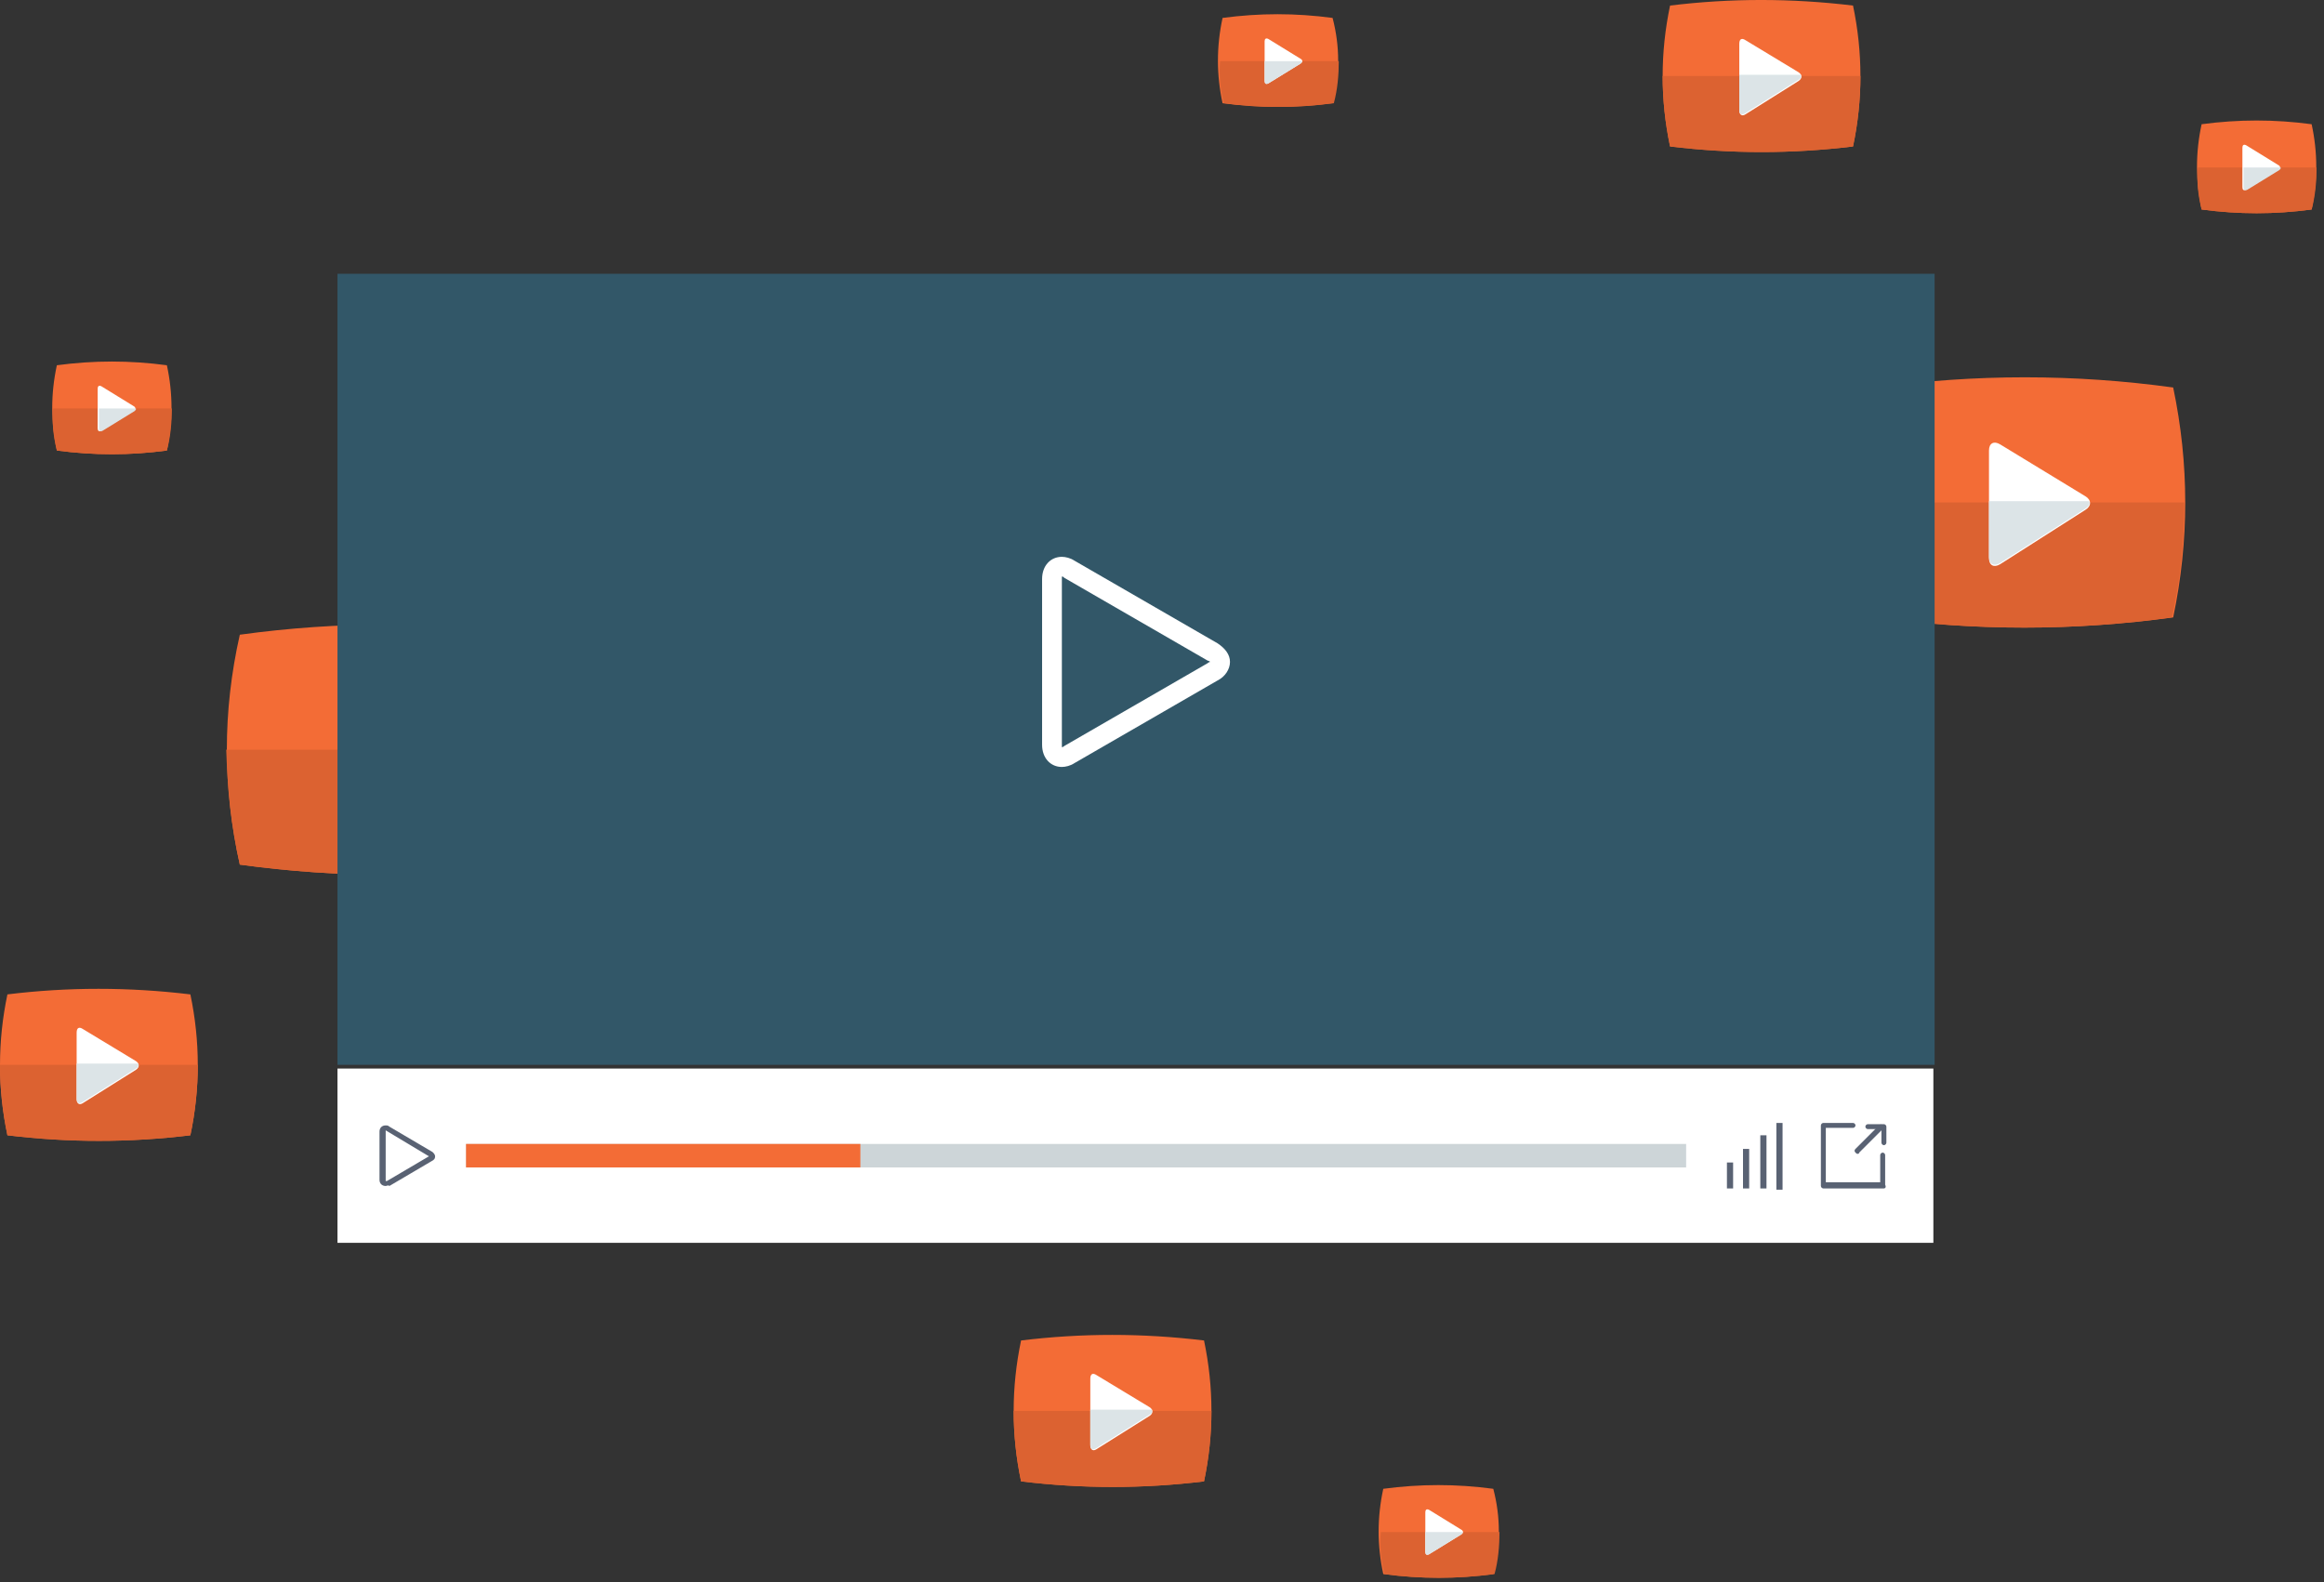 <svg width="188" height="128" fill="none" xmlns="http://www.w3.org/2000/svg"><rect width="100%" height="100%" fill="#333333" stroke="none"/><path d="M175.8 49.95c-8 1.1-16 1.1-24 0-1.4-6.2-1.4-12.4 0-18.6 8-1.1 16-1.1 24 0 1.3 6.2 1.3 12.4 0 18.6z" fill="#F36C36"/><path d="M151.7 49.95c8 1.1 16 1.1 24 0 .7-3.1 1-6.2 1-9.3h-26.1c.1 3.1.5 6.2 1.1 9.3z" fill="#DC6231"/><path d="M168.699 40.15c.5.3.5.8 0 1.1l-6.9 4.4c-.5.3-.9.1-.9-.5v-8.7c0-.6.4-.8.9-.5l6.9 4.2z" fill="#fff"/><path d="M160.899 45.05c0 .6.4.8.9.5l6.9-4.4c.3-.2.4-.4.3-.6h-8.1v4.5z" fill="#DCE4E7"/><path d="M43.4 69.95c-8 1.1-16 1.1-24 0-1.4-6.2-1.4-12.4 0-18.6 8-1.1 16-1.1 24 0 1.4 6.2 1.4 12.4 0 18.6z" fill="#F36C36"/><path d="M19.4 69.95c8 1.1 16 1.1 24 0 .7-3.1 1-6.2 1-9.3H18.3c.1 3.1.4 6.2 1.1 9.3z" fill="#DC6231"/><path d="M36.3 60.15c.5.3.5.8 0 1.1l-6.9 4.4c-.5.3-.9.1-.9-.5v-8.7c0-.6.4-.8.9-.5l6.9 4.2z" fill="#fff"/><path d="M28.5 65.05c0 .6.4.8.9.5l6.9-4.4c.3-.2.4-.4.3-.6h-8.1v4.5z" fill="#DCE4E7"/><path d="M156.5 22.15H27.3v64h129.2v-64z" fill="#325768"/><path d="M156.4 86.45H27.3v14.1h129.1v-14.1z" fill="#fff"/><path d="M136.4 92.55H37.7v1.9h98.7v-1.9z" fill="#CDD5D8"/><path d="M69.6 92.55H37.7v1.9h31.9v-1.9z" fill="#F36C36"/><path d="M31.2 95.95c-.3 0-.5-.2-.5-.5v-3.9c0-.3.2-.5.5-.5.1 0 .2 0 .3.1l3.4 2c.2.1.3.3.3.4 0 .2-.1.3-.3.4l-3.4 2c-.1-.1-.2 0-.3 0zm0-4.5v4.1h.1l3.4-2h0l-3.5-2.1zM144.2 90.85h-.5v5.4h.5v-5.4zM142.9 91.85h-.5v4.3h.5v-4.3zM141.5 92.95h-.5v3.2h.5v-3.2zM140.2 94.05h-.5v2.1h.5v-2.1zM152.4 96.15h-4.9c-.1 0-.2-.1-.2-.2v-4.9c0-.1.1-.2.2-.2h2.4c.1 0 .2.1.2.2s-.1.2-.2.2h-2.2v4.4h4.4v-2.2c0-.1.1-.2.2-.2s.2.1.2.2v2.4c.1.2 0 .3-.1.3zM152.399 92.65c-.1 0-.2-.1-.2-.2v-1.1h-1.1c-.1 0-.2-.1-.2-.2s.1-.2.2-.2h1.3c.1 0 .2.1.2.2v1.3c0 .1-.1.2-.2.2z" fill="#596273"/><path d="M150.299 93.35c-.1 0-.1 0-.2-.1s-.1-.2 0-.3l1.9-1.9c.1-.1.2-.1.3 0 .1.1.1.2 0 .3l-1.9 1.9c0 .1-.1.1-.1.1z" fill="#596273"/><path d="M85.9 62.05c-.9 0-1.6-.7-1.6-1.8v-13.4c0-1.1.7-1.8 1.6-1.8.3 0 .7.1 1 .3l11.6 6.7c.6.4 1 .9 1 1.5s-.4 1.2-1 1.5l-11.6 6.7c-.3.2-.7.3-1 .3zm0-15.4V60.45s.1 0 .2-.1l11.6-6.7c.1-.1.2-.1.2-.1s-.1-.1-.2-.1l-11.6-6.7c-.1-.1-.1-.1-.2-.1z" fill="#fff"/><path d="M149.9 11.85c-4.9.6-9.8.6-14.8 0-.8-3.8-.8-7.6 0-11.4 4.9-.6 9.8-.6 14.8 0 .8 3.8.8 7.6 0 11.4z" fill="#F36C36"/><path d="M135.1 11.85c4.9.6 9.8.6 14.8 0 .4-1.9.6-3.8.6-5.7h-16c0 1.9.2 3.8.6 5.7z" fill="#DC6231"/><path d="M145.5 5.85c.3.2.3.5 0 .7l-4.3 2.7c-.3.2-.5 0-.5-.3v-5.4c0-.4.2-.5.5-.3l4.3 2.6z" fill="#fff"/><path d="M140.7 8.85c0 .4.2.5.5.3l4.3-2.7c.2-.1.2-.2.2-.4h-5v2.8z" fill="#DCE4E7"/><path d="M15.4 91.85c-4.9.6-9.8.6-14.8 0-.8-3.8-.8-7.6 0-11.4 4.9-.6 9.8-.6 14.8 0 .8 3.8.8 7.6 0 11.4z" fill="#F36C36"/><path d="M.6 91.85c4.9.6 9.8.6 14.8 0 .4-1.9.6-3.8.6-5.7H0c0 1.9.2 3.8.6 5.7z" fill="#DC6231"/><path d="M11 85.85c.3.2.3.5 0 .7l-4.3 2.7c-.3.2-.5 0-.5-.3v-5.4c0-.4.2-.5.5-.3l4.3 2.6z" fill="#fff"/><path d="M6.2 88.85c0 .4.2.5.5.3l4.3-2.7c.2-.1.2-.2.2-.4h-5v2.8z" fill="#DCE4E7"/><path d="M97.4 119.85c-4.9.6-9.8.6-14.8 0-.8-3.8-.8-7.6 0-11.4 4.9-.6 9.8-.6 14.8 0 .8 3.8.8 7.6 0 11.4z" fill="#F36C36"/><path d="M82.6 119.85c4.9.6 9.8.6 14.8 0 .4-1.9.6-3.8.6-5.7H82c0 1.9.2 3.8.6 5.7z" fill="#DC6231"/><path d="M93 113.85c.3.2.3.5 0 .7l-4.3 2.7c-.3.2-.5 0-.5-.3v-5.4c0-.4.2-.5.5-.3l4.3 2.6z" fill="#fff"/><path d="M88.2 116.85c0 .4.2.5.5.3l4.3-2.7c.2-.1.2-.2.2-.4h-5v2.8z" fill="#DCE4E7"/><path d="M187 16.95c-3 .4-5.9.4-8.9 0-.5-2.3-.5-4.6 0-6.9 3-.4 5.9-.4 8.9 0 .5 2.3.5 4.6 0 6.9z" fill="#F36C36"/><path d="M178.099 16.95c3 .4 5.9.4 8.9 0 .3-1.1.4-2.3.4-3.4h-9.6c-.1 1.1 0 2.2.3 3.4z" fill="#DC6231"/><path d="M184.299 13.35c.2.1.2.3 0 .4l-2.6 1.6c-.2.1-.3 0-.3-.2v-3.2c0-.2.1-.3.3-.2l2.6 1.6z" fill="#fff"/><path d="M181.5 15.15c0 .2.1.3.3.2l2.6-1.6c.1-.1.1-.1.1-.2h-3v1.6z" fill="#DCE4E7"/><path d="M13.5 36.45c-3 .4-5.9.4-8.9 0-.5-2.3-.5-4.6 0-6.9 3-.4 5.9-.4 8.9 0 .5 2.3.5 4.6 0 6.9z" fill="#F36C36"/><path d="M4.6 36.45c3 .4 5.9.4 8.9 0 .3-1.1.4-2.3.4-3.4H4.3c-.1 1.1 0 2.2.3 3.4z" fill="#DC6231"/><path d="M10.8 32.85c.2.1.2.3 0 .4l-2.6 1.6c-.2.1-.3 0-.3-.2v-3.2c0-.2.1-.3.3-.2l2.6 1.6z" fill="#fff"/><path d="M8 34.65c0 .2.1.3.3.2l2.6-1.6c.1-.1.1-.1.1-.2H8v1.6z" fill="#DCE4E7"/><path d="M120.8 127.35c-3 .4-5.9.4-8.9 0-.5-2.3-.5-4.6 0-6.9 3-.4 5.9-.4 8.9 0 .6 2.3.6 4.6 0 6.9z" fill="#F36C36"/><path d="M112.001 127.35c3 .4 5.9.4 8.9 0 .3-1.1.4-2.3.4-3.4h-9.6c-.1 1.1 0 2.2.3 3.4z" fill="#DC6231"/><path d="M118.201 123.75c.2.1.2.3 0 .4l-2.6 1.6c-.2.1-.3 0-.3-.2v-3.2c0-.2.1-.3.3-.2l2.6 1.6z" fill="#fff"/><path d="M115.301 125.55c0 .2.1.3.3.2l2.6-1.6c.1-.1.1-.1.1-.2h-3v1.6z" fill="#DCE4E7"/><path d="M107.8 8.35c-3 .4-5.9.4-8.9 0-.5-2.3-.5-4.6 0-6.9 3-.4 5.9-.4 8.9 0 .6 2.3.6 4.6 0 6.9z" fill="#F36C36"/><path d="M99 8.35c3.001.4 5.901.4 8.901 0 .3-1.1.4-2.3.4-3.4h-9.6c-.1 1.1 0 2.2.3 3.4z" fill="#DC6231"/><path d="M105.201 4.75c.2.1.2.3 0 .4l-2.6 1.6c-.2.1-.3 0-.3-.2v-3.2c0-.2.1-.3.3-.2l2.6 1.6z" fill="#fff"/><path d="M102.301 6.55c0 .2.1.3.3.2l2.6-1.6c.1-.1.1-.1.1-.2h-3v1.6z" fill="#DCE4E7"/></svg>